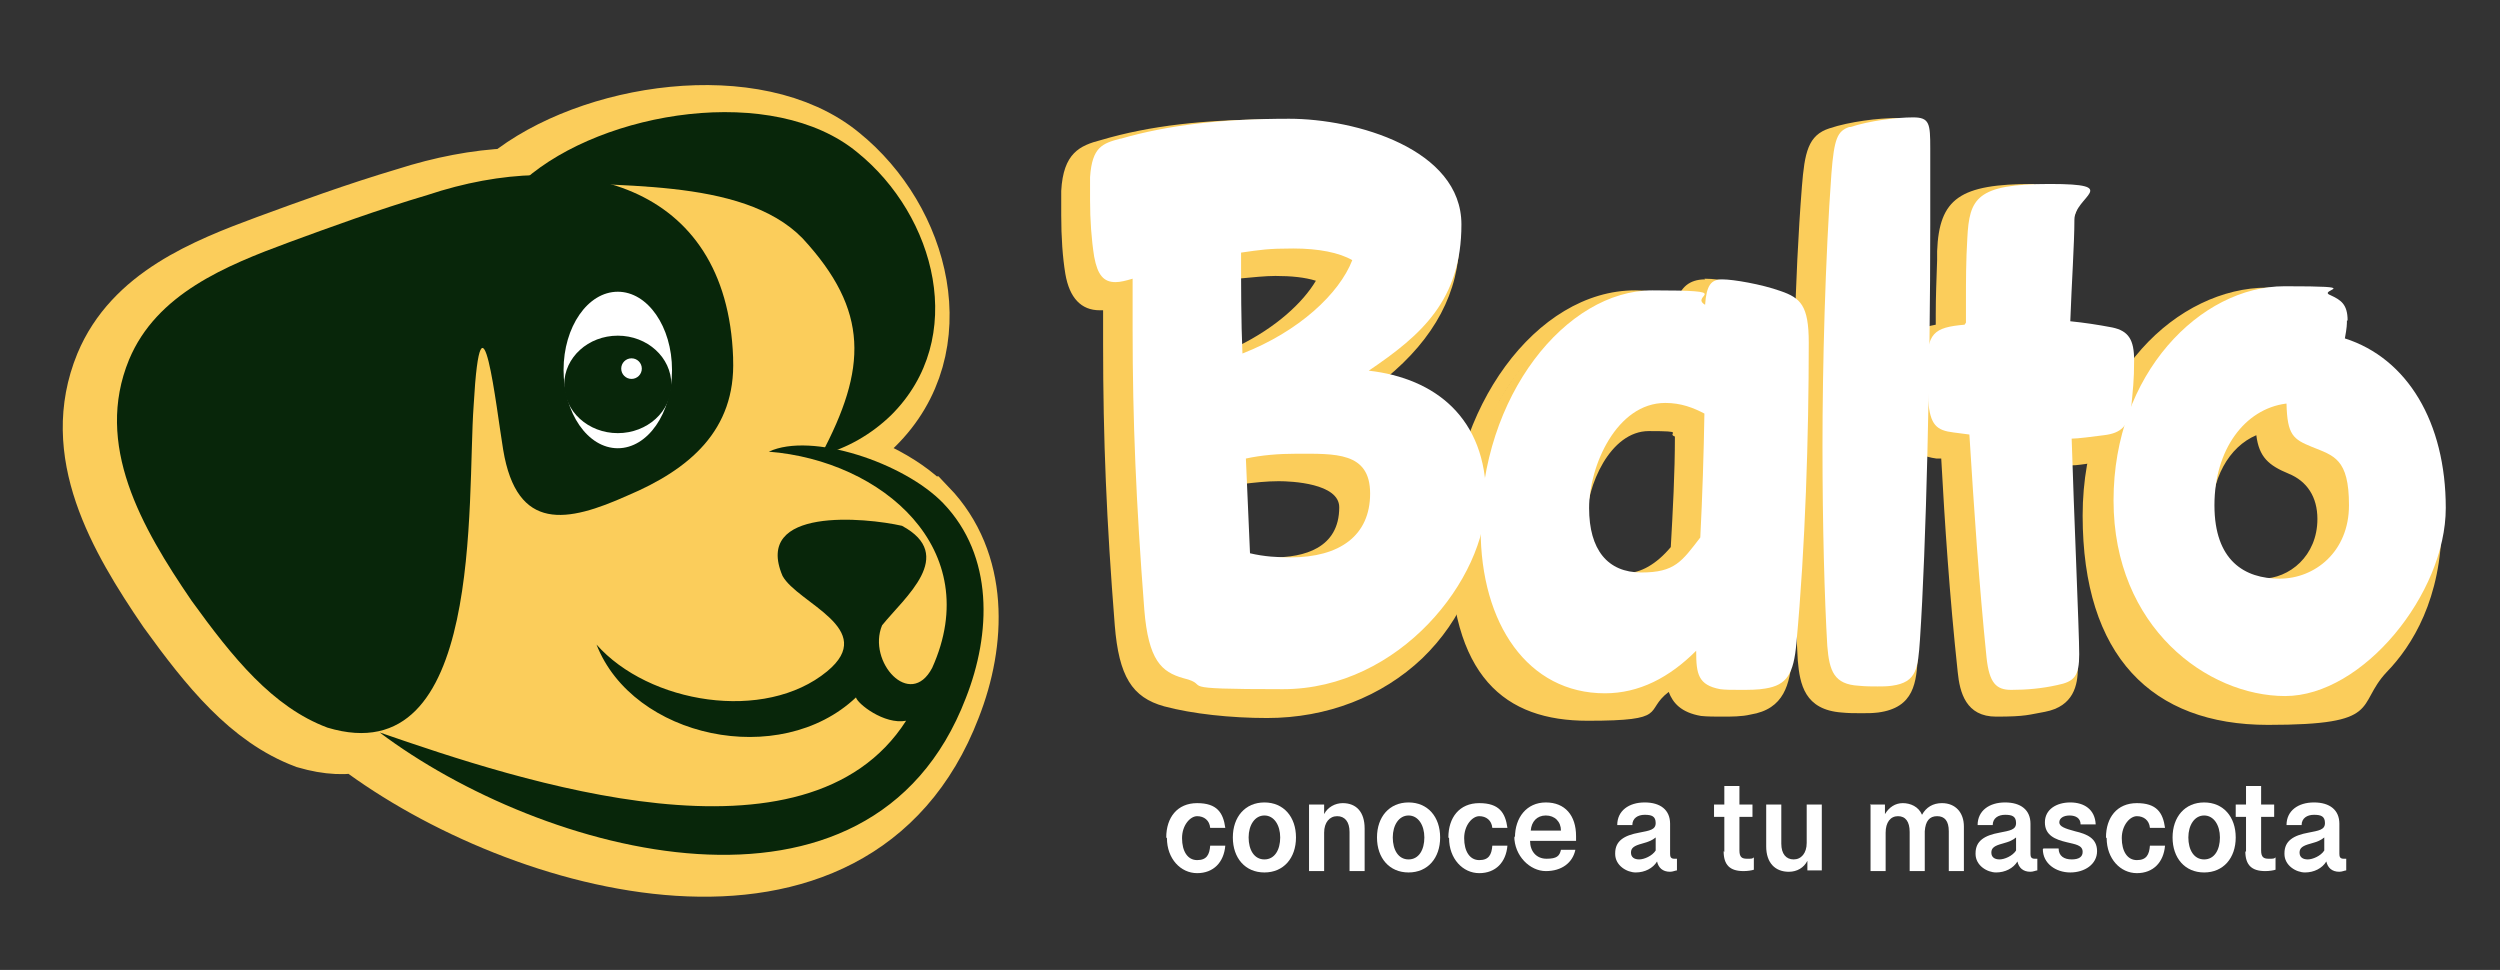 <?xml version="1.0" encoding="UTF-8"?>
<svg id="Layer_1" xmlns="http://www.w3.org/2000/svg" version="1.1" viewBox="0 0 364.2 141.3">
  <rect x="0" y="0" width="364.2" height="141.3" fill="#333333" stroke="none"/>
  <!-- Generator: Adobe Illustrator 29.5.1, SVG Export Plug-In . SVG Version: 2.1.0 Build 141)  -->
  <defs>
    <style>
      .st0 {
        fill: #08260a;
      }

      .st1 {
        fill: #fbcd5b;
      }

      .st2 {
        fill: #fff;
      }

      .st3 {
        fill: #4ea556;
        stroke: #fbcd5b;
        stroke-miterlimit: 10;
        stroke-width: 10px;
      }
    </style>
  </defs>
  <path class="st3" d="M134.5,74.4c-3.4-3.6-9.7-6.6-15.5-7.8,2.9-1.1,5.6-2.8,7.9-5.1,11.3-11.1,6.5-29.1-4.9-38.3-11.9-9.8-35.9-6.2-47.7,3.4-4.8.2-9.9,1.2-14.9,2.8-7.4,2.2-14.2,4.7-20.2,6.9-9.2,3.4-19.3,7.5-23.3,17.1-5.1,12.4,1.8,24.4,9.1,35.1,6,8.3,11.8,15.5,19.8,18.5,3.1.9,5.7,1,8,.4.8.4,1.8.9,2.9,1.5-1.1-.4-2.2-.7-3.2-1.1,23.5,17.7,71.5,31.2,85.4-5,3.7-9.4,4.1-20.7-3.3-28.4Z"/>
  <path class="st1" d="M92.2,21.4l-44.7,13.3,5.6,70.2s55.8,31.1,73.1,9.8c17.3-21.3,22.4-47.2-14.1-49.6,0,0,6.7,4.2,14.7-4.4,8-8.7-9.3-45.3-34.6-39.3Z"/>
  <path class="st0" d="M76.4,26.2c11.5-10.1,36.3-14.1,48.5-4,11.4,9.2,16.2,27.1,4.9,38.3-2.9,2.8-6.4,4.8-10.2,5.8,6.7-12.6,7.1-21-2.7-31.6-8.9-9.1-28.1-7.2-40.4-8.5h0Z"/>
  <path class="st0" d="M106.8,52.1c-.9-25.6-23.2-30.8-44.5-23.7-7.4,2.2-14.2,4.7-20.2,6.9-9.2,3.4-19.3,7.5-23.3,17.1-5.1,12.4,1.8,24.4,9.1,35.1,6,8.3,11.8,15.5,19.8,18.5,22.9,6.9,20.3-33.2,21.3-46.9,1.1-19.6,3.3.4,4.3,6.4,2,12.1,9.4,10.6,18.1,6.7,9-3.8,15.8-9.5,15.4-19.9v-.2Z"/>
  <path class="st0" d="M137.4,73.3c-5.7-5.9-19.2-10.4-25.4-7.5,16.5,1.3,31.6,14.2,23.8,31.5-3.2,6.1-9.5-.9-7.3-6.2,3.3-4.1,10.9-10.2,2.9-14.5-5.3-1.2-21.7-2.8-17.4,7.3,2.2,4,14,7.7,6.5,13.9-9.1,7.5-26,4.7-33.6-3.9,5.3,13.6,26.7,18.2,37.8,7.7.2.9,4.1,4,7.3,3.4-14.5,22.7-56.2,8.8-76.7,1.7,23.5,17.7,71.5,31.2,85.4-5,3.7-9.4,4.1-20.7-3.3-28.4Z"/>
  <ellipse class="st2" cx="90" cy="53.9" rx="7.9" ry="11.4"/>
  <ellipse class="st0" cx="90" cy="56" rx="7.8" ry="7.1"/>
  <circle class="st2" cx="92" cy="53.7" r="1.5"/>
  <g>
    <g>
      <g>
        <path class="st1" d="M184.5,103.5c-5.2,0-10.7-.6-14.7-1.6-3.7-1-5.8-3.1-6.5-10.9-1.2-15.1-1.7-27-1.7-40.9v-6.1c-.5.1-1,.2-1.5.2-3,0-3.7-2.6-4.1-4.5-.4-2.4-.6-5.2-.6-8.3s0-2.3,0-3.5c.3-4.9,2.2-5.8,5.1-6.5,7-2,14.9-2.9,24.8-2.9s26.1,4.3,26.1,16.4-4,14.8-11.9,20.7c9.9,2,15.5,8.9,15.5,19.2,0,16.2-13.4,28.8-30.6,28.8ZM180.6,81.8c1.5.3,3.1.4,4.9.4,4,0,10.6-1.1,10.6-8.3s-6.9-4.8-9.8-4.8-4.3.2-6.3.5l.5,12.1ZM179.3,39.7c0,4.2,0,8.3.1,12.3,6.4-2.8,11.6-7.2,13.7-11.6-1.7-.8-4.2-1.2-7.3-1.2s-3.9.1-6.6.5Z"/>
        <path class="st1" d="M185.4,19.4c12.4,0,25.1,4.4,25.1,15.4s-5.8,16.1-13.5,21.3c9.7,1.1,17.1,6.9,17.1,18.6s-12.6,27.8-29.6,27.8-10-.5-14.5-1.6c-3.2-.9-5.1-2.6-5.7-10-1.2-15.6-1.7-27.6-1.7-40.8v-7.4c-1,.3-1.8.5-2.5.5-1.7,0-2.6-1-3.1-3.7-.4-2.5-.6-5.4-.6-8.2s0-2.3,0-3.4c.3-4.4,1.8-4.9,4.4-5.6,6.9-2,14.8-2.9,24.5-2.9M178.5,53.5c8.2-3.2,14.1-8.7,16-13.6-1.9-1.1-4.9-1.7-8.6-1.7s-4.8.2-7.6.6c0,5.1,0,9.9.2,14.7M185.5,83.2c7.2,0,11.6-3.2,11.6-9.3s-5.1-5.8-10.8-5.8-5,.2-7.3.7l.6,13.8c2.1.5,4.1.6,5.9.6M185.4,17.4c-9.9,0-17.9.9-25,3-3.1.8-5.5,1.9-5.8,7.4,0,1.2,0,2.4,0,3.6,0,3.1.2,6.1.6,8.5.6,3.5,2.3,5.3,5,5.3s.4,0,.5,0v4.9c0,14,.5,25.8,1.7,41,.6,7.4,2.5,10.5,7.2,11.8,4.1,1.1,9.7,1.7,15,1.7,8.7,0,16.7-3.1,22.6-8.7,5.8-5.6,9-13.1,9-21.1s-5.1-17.1-14.3-19.7c7.1-5.8,10.7-12.6,10.7-20.2,0-12.8-14.6-17.4-27.1-17.4h0ZM180.3,40.6c2.2-.2,4-.4,5.5-.4,2.3,0,4.3.2,5.9.7-1.9,3.2-5.8,6.8-11.3,9.5,0-3.2-.1-6.5-.1-9.9h0ZM181.1,70.5c1.7-.2,3.4-.4,5.2-.4s8.8.3,8.8,3.8c0,6-5.2,7.3-9.6,7.3s-2.7,0-4-.3l-.5-10.4h0Z"/>
      </g>
      <g>
        <path class="st1" d="M231.3,104.1c-11.4,0-19.1-10-19.1-24.9s12.2-35.8,26-35.8,4.7.5,6.9,1.5c.3-1.8,1.1-3.1,3.3-3.1s5.8.7,8.9,1.8c3.4,1.2,4.8,2.6,4.8,8.4,0,9.1-.2,26.8-1.8,43.9-.4,4.4-1.4,6.9-5.3,7.5-1.1.2-2.5.2-3.8.2s-2.2,0-3-.1c-3.1-.6-4-2.1-4.3-4.3-3.8,3.3-8,5-12.4,5ZM240.2,61.8c-6.2,0-10.1,8.3-10.1,14.3s2.4,8.4,6.6,8.4,5.3-1.5,7.6-4.4c.2-5.5.5-11.4.6-17.1-1.7-.8-3.1-1.2-4.8-1.2Z"/>
        <path class="st1" d="M248.4,42.7c1.9,0,5.7.7,8.5,1.7,2.9,1,4.1,2.1,4.1,7.5,0,13.6-.5,29.8-1.8,43.8-.4,4.5-1.4,6.1-4.5,6.6-1.1.2-2.4.2-3.7.2s-2.1,0-2.9-.1c-3.2-.6-3.5-2.2-3.5-5.5-3.9,3.9-8.3,6.2-13.3,6.2-11.2,0-18.1-10.1-18.1-23.9,0-19.5,12.5-34.8,25-34.8s5.3.7,7.7,2.1c.2-2.9.9-3.7,2.5-3.7M236.7,85.5c2.9,0,5.9-1.6,8.6-5.1.3-5.9.5-12.1.6-18.1-1.7-.9-3.5-1.6-5.8-1.6-7.1,0-11.1,9.2-11.1,15.3s2.7,9.4,7.6,9.4M248.4,40.7c-2.4,0-3.5,1.3-4,2.8-2-.8-4.2-1.2-6.2-1.2-14.4,0-27,17.2-27,36.8s8.1,25.9,20.1,25.9,8.1-1.4,11.8-4.2c.6,1.6,1.8,3,4.7,3.5h0s0,0,0,0c.9.1,2.1.1,3.2.1s2.8,0,4-.3c5-.8,5.7-4.5,6.1-8.3,1.6-17.2,1.9-34.9,1.9-44s-1.3-7.9-5.5-9.4c-2.8-1-6.8-1.8-9.2-1.8h0ZM236.7,83.5c-4.9,0-5.6-4.7-5.6-7.4,0-5.4,3.5-13.3,9.1-13.3s2.5.3,3.8.8c0,5.3-.3,10.8-.6,16.1-2.1,2.5-4.4,3.8-6.6,3.8h0Z"/>
      </g>
      <g>
        <path class="st1" d="M271.2,102.9c-1,0-1.9,0-2.9-.1-4.6-.3-5.2-3.3-5.4-6.7-.4-6.9-.7-17.6-.7-29.2s.2-25.7,1.3-39.8c.3-5,.9-6.9,3.3-7.7,2.8-.9,6.9-1.4,9.4-1.4s3.5,2.6,3.5,5.5,0,3.4,0,5.2c0,1.9,0,3.9,0,5.9,0,21.7-.6,47.2-1.5,60.4h0c-.3,4.1-.4,7-5,7.6-.7.1-1.5.1-2.2.1Z"/>
        <path class="st1" d="M276.3,19.2c1.8,0,2.5.9,2.5,4.5s0,7.2,0,11.2c0,21.2-.6,46.9-1.5,60.4-.3,4.1-.4,6.2-4.1,6.7-.7.1-1.4.1-2.1.1s-1.8,0-2.7-.1c-3.6-.2-4.3-2.1-4.6-5.8-.4-6.8-.7-17.4-.7-29.1s.4-27.3,1.3-39.7c.4-5.2.9-6.2,2.6-6.8,2.7-.9,6.7-1.4,9.1-1.4M276.3,17.2c-2.6,0-6.8.5-9.8,1.5-3.1,1-3.6,3.5-4,8.5-1.1,14-1.3,29.4-1.3,39.8s.3,22.3.7,29.2c.3,3.5,1,7.2,6.4,7.6,1,.1,1.9.1,2.9.1s1.5,0,2.4-.1c5.3-.7,5.6-4.4,5.8-8.4h0c.9-13.4,1.5-38.9,1.5-60.6s0-4,0-5.9c0-1.8,0-3.5,0-5.2s0-6.5-4.5-6.5h0Z"/>
      </g>
      <g>
        <path class="st1" d="M290.7,103.4c-3.6,0-4.3-2.7-4.6-5.6-1.2-11.5-1.9-22.5-2.4-31.8l-1.5-.2c-3.1-.4-4.3-1.8-4.5-5.5,0-1.2-.2-3.5-.2-4.8,0-5.2,1.1-6.7,5.5-7.3v-2.3c0-2.5,0-5,.1-7.9v-1.2c.3-6.7,2.3-8.9,13.1-8.9s4.6,4.6,4.6,6.2,0,2.8-.2,5.4c-.1,2.6-.3,5.8-.4,8.5,1.7.2,3.5.4,5.3.8,3.5.7,4,3.3,4,5.8s-.2,4.4-.4,6.7c-.5,3.4-1.9,4.9-4.9,5.1-1.1.2-2.6.3-3.7.4.1,5.1.4,11.9.7,17.9.2,5.9.4,11,.4,12.5,0,2.5-.5,4.8-4,5.5-2.2.5-4.6.7-6.9.7Z"/>
        <path class="st1" d="M296.2,28.8c2.7,0,3.6,1.8,3.6,5.2s-.4,9.3-.6,14.8c2,.2,4,.5,6.1.9,2.4.5,3.2,1.8,3.2,4.8s-.2,4.4-.4,6.6c-.4,3-1.5,4-4,4.3-1.6.2-3.8.5-4.7.5.3,10.1,1.1,28.2,1.1,31.4s-.7,4-3.2,4.5c-2.2.5-4.5.7-6.7.7s-3.2-1-3.6-4.7c-1.1-10.8-1.8-21.3-2.5-32.5l-2.3-.3c-2.5-.3-3.4-1.1-3.7-4.6,0-1.6-.2-3.6-.2-4.7,0-5.2,1-6,5.5-6.4v-3.2c0-2.9,0-5.8.2-9.1.3-5.8,1.3-7.9,12-7.9M296.2,26.8c-10.7,0-13.7,2.1-14,9.8v1.3c-.1,2.9-.2,5.4-.2,7.9v1.5c-4.3.8-5.5,2.8-5.5,8.2s.1,3.6.2,4.8c.3,4.2,1.8,6,5.4,6.5h.7c.5,9.2,1.2,19.9,2.4,31.1.3,3,1.2,6.5,5.6,6.5s4.8-.3,7.1-.7c4.2-.8,4.8-3.9,4.8-6.4s-.2-6.4-.4-12.6c-.2-5.6-.5-12-.6-16.9.9,0,2-.2,2.8-.3,3.5-.3,5.2-2.1,5.8-6h0s0,0,0,0c.3-2.4.5-5.3.5-6.8,0-2.5-.5-6-4.8-6.8-1.5-.3-3-.5-4.5-.7,0-2.5.2-5.3.3-7.6.1-2.8.2-4.8.2-5.5,0-4.8-1.9-7.2-5.6-7.2h0Z"/>
      </g>
      <g>
        <path class="st1" d="M330.4,104.6c-16.3,0-26-11-26-29.5s13.4-32.2,25.9-32.2,4.9.5,7,1.3c1.8.8,3.1,1.7,3.1,4.6s0,.9-.1,2c9.1,3.3,14.6,12.7,14.6,25.4,0,18.4-12.5,28.4-24.4,28.4ZM329.6,62.1c-5.1,1.3-8.5,6.7-8.5,13.6s3.5,9.7,8.5,9.7,9.1-3.6,9.1-9.7-1.7-6.4-4.8-7.6c-2.9-1.2-4-2.1-4.3-6.1Z"/>
        <path class="st1" d="M330.3,43.9c1.9,0,4.6.5,6.7,1.3,1.5.7,2.5,1.3,2.5,3.7s0,1-.3,2.6c9.1,2.9,14.7,12.2,14.7,24.7s-12.1,27.4-23.4,27.4-25-10-25-28.5,12.7-31.2,24.9-31.2M329.6,86.4c4.8,0,10.1-3.9,10.1-10.7s-2.2-7.2-5.4-8.5c-2.7-1.1-3.6-1.7-3.7-6.3-6,.8-10.4,6.7-10.4,14.8s4.4,10.7,9.5,10.7M330.3,41.9c-12.9,0-26.9,12.7-26.9,33.2s10.1,30.5,27,30.5,12.7-2.8,17.3-7.7c3.7-3.8,8-10.7,8-21.7s-5.4-22.4-14.5-26.1c0-.6,0-1,0-1.3,0-3.5-1.8-4.6-3.6-5.5h0s0,0,0,0c-2.2-.8-5.1-1.4-7.4-1.4h0ZM329.6,84.4c-3.7,0-7.5-2.7-7.5-8.7s2.6-10.6,6.6-12.3c.4,3.2,1.8,4.4,4.7,5.6h0s0,0,0,0c2.7,1.1,4.2,3.4,4.2,6.6,0,5.4-4.1,8.7-8.1,8.7h0Z"/>
      </g>
    </g>
    <g>
      <path class="st2" d="M163.3,20.2c6.9-2,14.8-2.9,24.5-2.9s25.1,4.4,25.1,15.4-5.8,16.1-13.5,21.3c9.7,1.1,17.1,6.9,17.1,18.6s-12.6,27.8-29.6,27.8-10-.5-14.5-1.6c-3.2-.9-5.1-2.6-5.7-10-1.2-15.6-1.7-27.6-1.7-40.8v-7.4c-1,.3-1.8.5-2.5.5-1.7,0-2.6-1-3.1-3.7-.4-2.5-.6-5.4-.6-8.2s0-2.3,0-3.4c.3-4.4,1.8-4.9,4.4-5.6ZM181,51.5c8.2-3.2,14.1-8.7,16-13.6-1.9-1.1-4.9-1.7-8.6-1.7s-4.8.2-7.6.6c0,5.1,0,9.9.2,14.7ZM188.8,66.1c-2.5,0-5,.2-7.3.7l.6,13.8c2.1.5,4.1.6,5.9.6,7.2,0,11.6-3.2,11.6-9.3s-5.1-5.8-10.8-5.8Z"/>
      <path class="st2" d="M247.1,94.8c-3.9,3.9-8.3,6.2-13.3,6.2-11.2,0-18.1-10.1-18.1-23.9,0-19.5,12.5-34.8,25-34.8s5.3.7,7.7,2.1c.2-2.9.9-3.7,2.5-3.7s5.7.7,8.5,1.7c2.9,1,4.1,2.1,4.1,7.5,0,13.6-.5,29.8-1.8,43.8-.4,4.5-1.4,6.1-4.5,6.6-1.1.2-2.4.2-3.7.2s-2.1,0-2.9-.1c-3.2-.6-3.5-2.2-3.5-5.5ZM248.4,60.3c-1.7-.9-3.5-1.6-5.8-1.6-7.1,0-11.1,9.2-11.1,15.3s2.7,9.4,7.6,9.4,5.9-1.6,8.6-5.1c.3-5.9.5-12.1.6-18.1Z"/>
      <path class="st2" d="M269.6,18.5c2.7-.9,6.7-1.4,9.1-1.4s2.5.9,2.5,4.5,0,7.2,0,11.2c0,21.2-.6,46.9-1.5,60.4-.3,4.1-.4,6.2-4.1,6.7-.7.1-1.4.1-2.1.1s-1.8,0-2.7-.1c-3.6-.2-4.3-2.1-4.6-5.8-.4-6.8-.7-17.4-.7-29.1s.4-27.3,1.3-39.7c.4-5.2.9-6.2,2.6-6.8Z"/>
      <path class="st2" d="M286.4,47v-3.2c0-2.9,0-5.8.2-9.1.3-5.8,1.3-7.9,12-7.9s3.6,1.8,3.6,5.2-.4,9.3-.6,14.8c2,.2,4,.5,6.1.9,2.4.5,3.2,1.8,3.2,4.8s-.2,4.4-.4,6.6c-.4,3-1.5,4-4,4.3-1.6.2-3.8.5-4.7.5.3,10.1,1.1,28.2,1.1,31.4s-.7,4-3.2,4.5c-2.2.5-4.5.7-6.7.7s-3.2-1-3.6-4.7c-1.1-10.8-1.8-21.3-2.5-32.5l-2.3-.3c-2.5-.3-3.4-1.1-3.7-4.6,0-1.6-.2-3.6-.2-4.7,0-5.2,1-6,5.5-6.4Z"/>
      <path class="st2" d="M341.9,46.7c0,.5,0,1-.3,2.6,9.1,2.9,14.7,12.2,14.7,24.7s-12.1,27.4-23.4,27.4-25-10-25-28.5,12.7-31.2,24.9-31.2,4.6.5,6.7,1.3c1.5.7,2.5,1.3,2.5,3.7ZM333,58.8c-6,.8-10.4,6.7-10.4,14.8s4.4,10.7,9.5,10.7,10.1-3.9,10.1-10.7-2.2-7.2-5.4-8.5c-2.7-1.1-3.6-1.7-3.7-6.3Z"/>
    </g>
    <g>
      <path class="st2" d="M169.9,122c0-2.9,1.6-5,4.5-5s3.8,1.4,4.1,3.6h-2.2c-.1-1.1-.9-1.7-1.9-1.7s-2.2,1.3-2.2,3.2.8,3.2,2.2,3.2,1.8-.8,1.9-2.1h2.2c-.2,2.4-1.7,4-4.1,4s-4.4-2.1-4.4-5.1Z"/>
      <path class="st2" d="M179.6,122c0-3,1.8-5.1,4.6-5.1s4.6,2.1,4.6,5.1-1.8,5.1-4.6,5.1-4.6-2.1-4.6-5.1ZM186.5,122c0-1.8-.9-3.2-2.3-3.2s-2.3,1.4-2.3,3.2.8,3.2,2.3,3.2,2.3-1.4,2.3-3.2Z"/>
      <path class="st2" d="M190.7,117.2h2.2v1.4c.5-1,1.6-1.6,2.7-1.6,2,0,3.2,1.3,3.2,3.7v6.2h-2.2v-5.7c0-1.5-.7-2.3-1.8-2.3s-1.9.9-1.9,2.4v5.6h-2.2v-9.6Z"/>
      <path class="st2" d="M200.6,122c0-3,1.8-5.1,4.6-5.1s4.6,2.1,4.6,5.1-1.8,5.1-4.6,5.1-4.6-2.1-4.6-5.1ZM207.5,122c0-1.8-.9-3.2-2.3-3.2s-2.3,1.4-2.3,3.2.8,3.2,2.3,3.2,2.3-1.4,2.3-3.2Z"/>
      <path class="st2" d="M211,122c0-2.9,1.6-5,4.5-5s3.8,1.4,4.1,3.6h-2.2c-.1-1.1-.9-1.7-1.9-1.7s-2.2,1.3-2.2,3.2.8,3.2,2.2,3.2,1.8-.8,1.9-2.1h2.2c-.2,2.4-1.7,4-4.1,4s-4.4-2.1-4.4-5.1Z"/>
      <path class="st2" d="M220.7,122c0-2.9,1.7-5.1,4.5-5.1s4.4,1.9,4.4,4.9v.7h-6.7c0,1.5.9,2.6,2.4,2.6s1.9-.4,2.1-1.3h2.1c-.4,1.9-2,3.1-4.3,3.1s-4.6-2.2-4.6-5.1ZM225.2,118.8c-1.3,0-2.1.9-2.2,2.2h4.4c0-1.3-.9-2.2-2.2-2.2Z"/>
      <path class="st2" d="M235.3,124.3c0-1.8,1.3-2.6,3.5-3,1.5-.3,2.4-.4,2.4-1.4s-.6-1.2-1.6-1.2-1.8.5-1.8,1.5h-2.2c0-2.1,1.7-3.3,4-3.3s3.7,1.1,3.7,3.1v4.4c0,.4.1.7.6.7s.3,0,.4,0v1.7c-.2,0-.6.2-1,.2-1.1,0-1.7-.6-1.9-1.5-.6,1-1.8,1.6-3.1,1.6s-3-1-3-2.7ZM241.2,123.9v-1.9c-.5.4-.9.6-2,.9-1.1.3-1.6.6-1.6,1.3s.5,1,1.2,1,1.9-.5,2.4-1.3Z"/>
      <path class="st2" d="M251.2,124.1v-5.1h-1.5v-1.8h1.5v-2.7h2.2v2.7h1.9v1.8h-1.9v4.9c0,1,.4,1.2,1.1,1.2s.8,0,1-.2v1.8c-.3.1-.9.2-1.5.2-2,0-2.9-.9-2.9-2.9Z"/>
      <path class="st2" d="M257.3,123.4v-6.2h2.2v5.7c0,1.5.7,2.3,1.8,2.3s1.9-.9,1.9-2.4v-5.6h2.2v9.6h-2.1v-1.4c-.5,1-1.5,1.6-2.7,1.6-2,0-3.3-1.3-3.3-3.7Z"/>
      <path class="st2" d="M272.4,117.2h2.2v1.4c.6-1,1.5-1.6,2.6-1.6s2.3.5,2.8,1.7c.6-1.1,1.6-1.7,2.9-1.7,2,0,3.2,1.4,3.2,3.4v6.5h-2.2v-5.8c0-1.5-.6-2.2-1.7-2.2s-1.7.7-1.8,2.2v5.8h-2.2v-5.7c0-1.5-.6-2.3-1.7-2.3s-1.8.9-1.8,2.4v5.6h-2.2v-9.6Z"/>
      <path class="st2" d="M287.8,124.3c0-1.8,1.3-2.6,3.5-3,1.5-.3,2.4-.4,2.4-1.4s-.6-1.2-1.6-1.2-1.8.5-1.8,1.5h-2.2c0-2.1,1.7-3.3,4-3.3s3.7,1.1,3.7,3.1v4.4c0,.4.1.7.6.7s.3,0,.4,0v1.7c-.2,0-.6.2-1,.2-1.1,0-1.7-.6-1.9-1.5-.6,1-1.8,1.6-3.1,1.6s-3-1-3-2.7ZM293.7,123.9v-1.9c-.5.4-.9.6-2,.9-1.1.3-1.6.6-1.6,1.3s.5,1,1.2,1,1.9-.5,2.4-1.3Z"/>
      <path class="st2" d="M297.7,123.6h2.2c0,1.1.8,1.6,1.9,1.6s1.6-.4,1.6-1.1c0-1-1.1-1.1-2.3-1.4-1.7-.4-3.2-1-3.2-2.9s1.7-2.9,3.7-2.9,3.6,1,3.7,3.2h-2.2c0-.9-.7-1.3-1.6-1.3s-1.5.4-1.5,1,.8.9,2.3,1.3c1.7.4,3.2,1,3.2,2.9s-1.8,3.1-3.9,3.1-4-1.3-4-3.4Z"/>
      <path class="st2" d="M306.8,122c0-2.9,1.6-5,4.5-5s3.8,1.4,4.1,3.6h-2.2c-.1-1.1-.9-1.7-1.9-1.7s-2.2,1.3-2.2,3.2.8,3.2,2.2,3.2,1.8-.8,1.9-2.1h2.2c-.2,2.4-1.7,4-4.1,4s-4.4-2.1-4.4-5.1Z"/>
      <path class="st2" d="M316.5,122c0-3,1.8-5.1,4.6-5.1s4.6,2.1,4.6,5.1-1.8,5.1-4.6,5.1-4.6-2.1-4.6-5.1ZM323.4,122c0-1.8-.9-3.2-2.3-3.2s-2.3,1.4-2.3,3.2.8,3.2,2.3,3.2,2.3-1.4,2.3-3.2Z"/>
      <path class="st2" d="M327.2,124.1v-5.1h-1.5v-1.8h1.5v-2.7h2.2v2.7h1.9v1.8h-1.9v4.9c0,1,.4,1.2,1.1,1.2s.8,0,1-.2v1.8c-.3.1-.9.2-1.5.2-2,0-2.9-.9-2.9-2.9Z"/>
      <path class="st2" d="M332.8,124.3c0-1.8,1.3-2.6,3.5-3,1.5-.3,2.4-.4,2.4-1.4s-.6-1.2-1.6-1.2-1.8.5-1.8,1.5h-2.2c0-2.1,1.7-3.3,4-3.3s3.7,1.1,3.7,3.1v4.4c0,.4.1.7.6.7s.3,0,.4,0v1.7c-.2,0-.6.2-1,.2-1.1,0-1.7-.6-1.9-1.5-.6,1-1.8,1.6-3.1,1.6s-3-1-3-2.7ZM338.6,123.9v-1.9c-.5.4-.9.6-2,.9-1.1.3-1.6.6-1.6,1.3s.5,1,1.2,1,1.9-.5,2.4-1.3Z"/>
    </g>
  </g>
</svg>